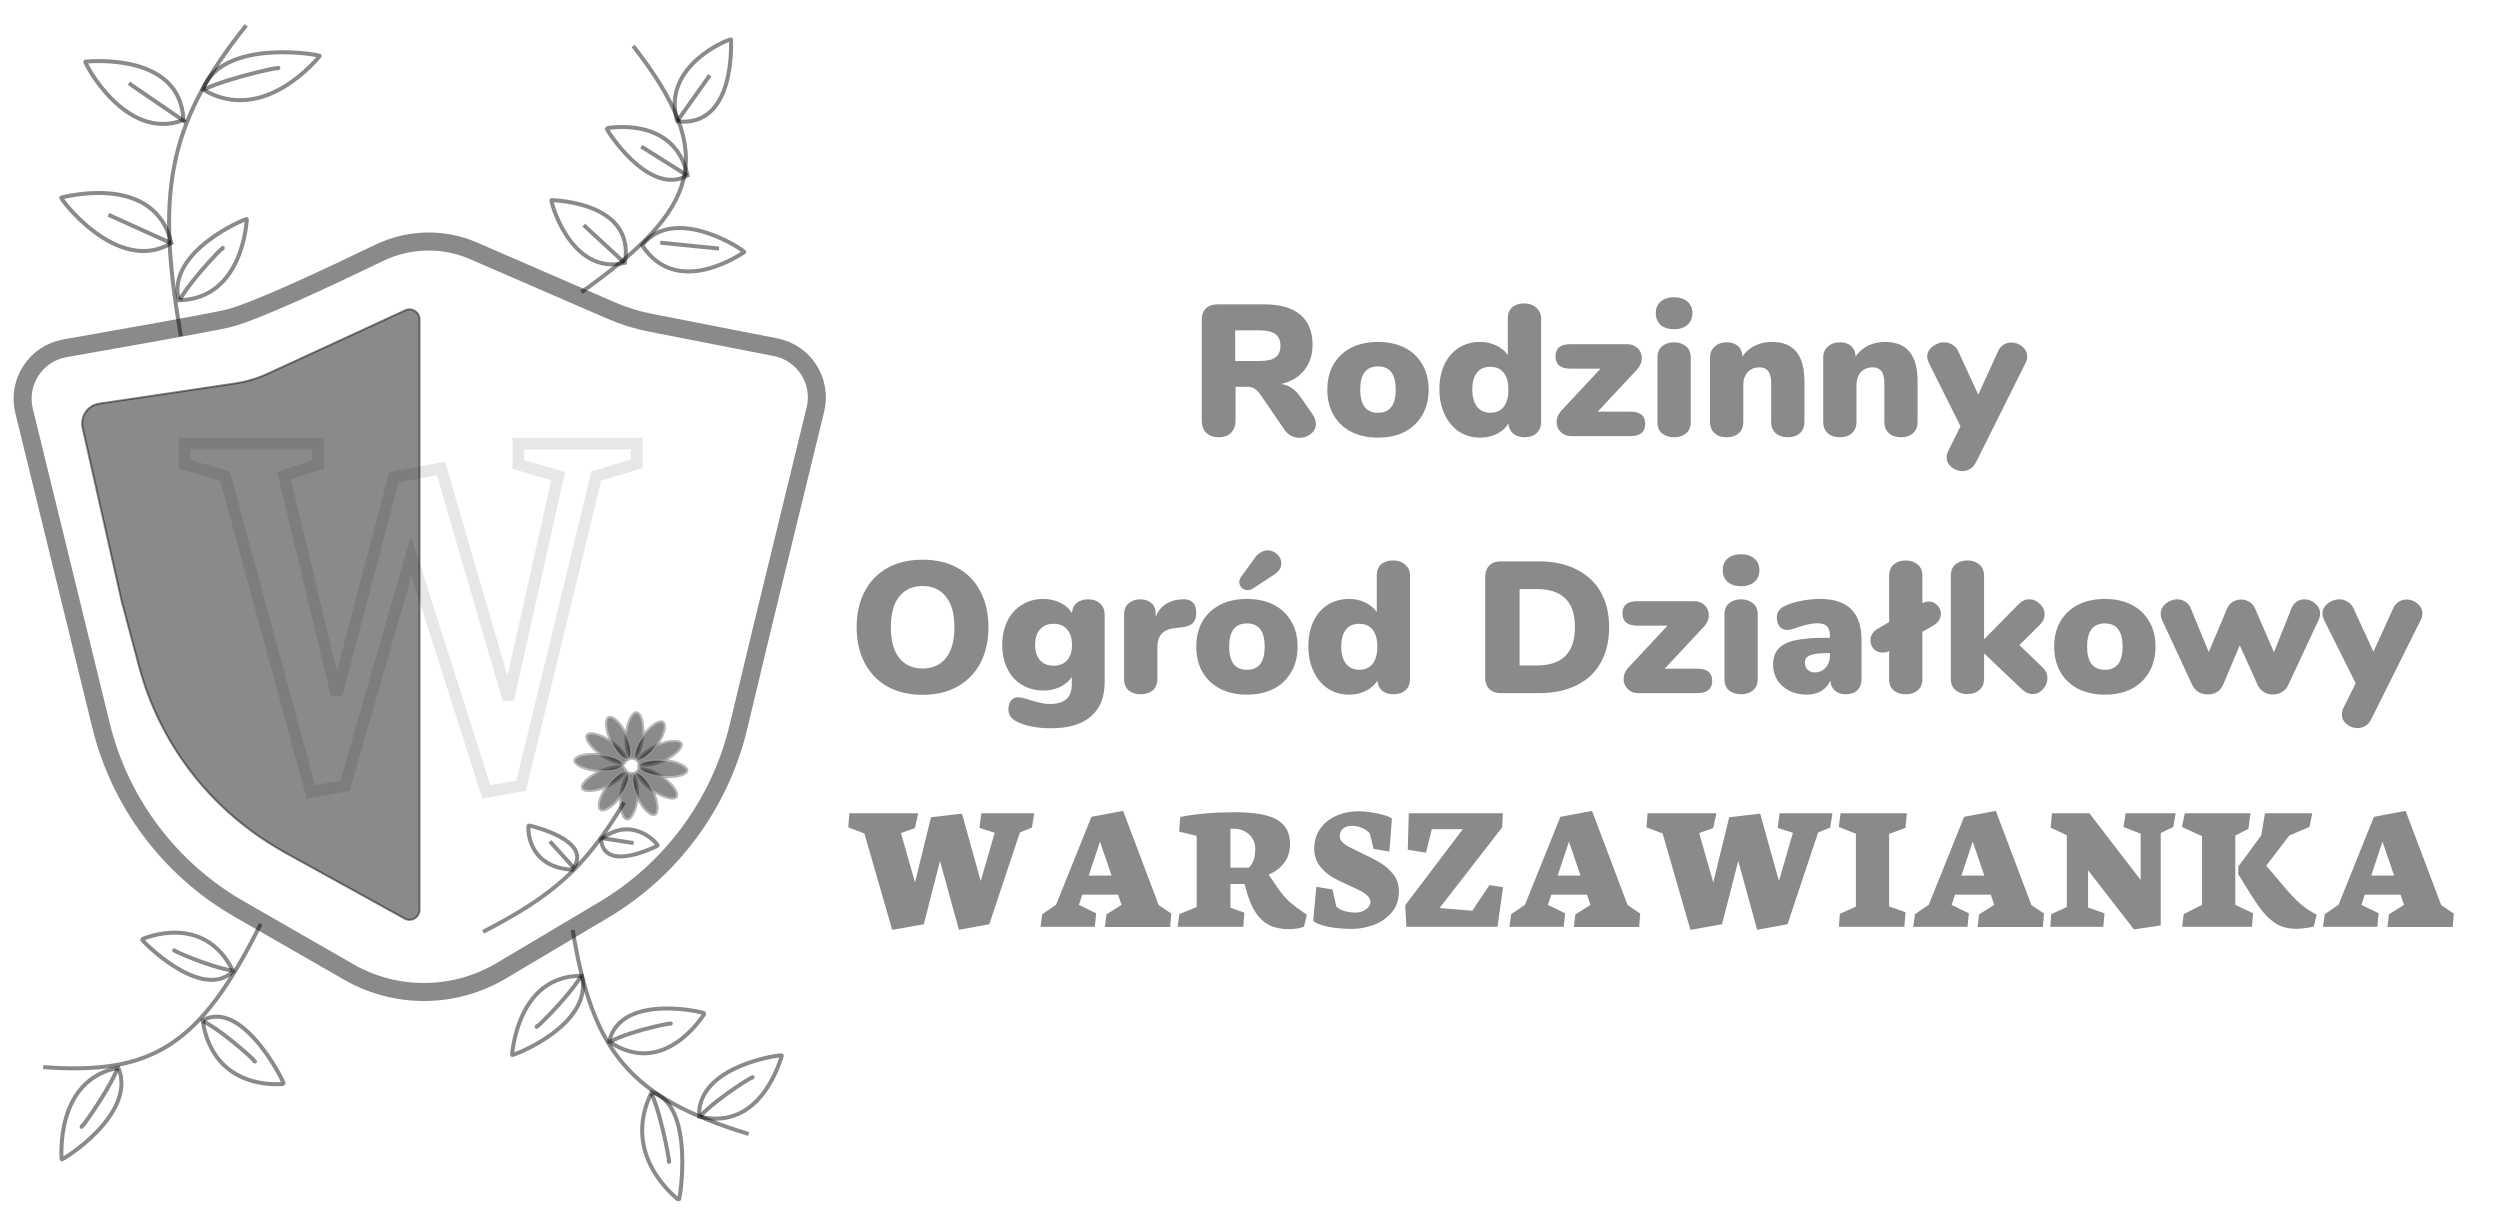 <svg width="321" height="157" viewBox="0 0 321 157" fill="none" xmlns="http://www.w3.org/2000/svg">
<path d="M88.284 22.525C83.304 25.38 77.707 16.453 77.888 16.458C78.07 16.463 86.585 14.79 88.284 22.525Z" stroke="black" stroke-opacity="0.46" stroke-width="0.515"/>
<path d="M82.337 18.816L88.241 22.526" stroke="black" stroke-opacity="0.46" stroke-width="0.515"/>
<path d="M86.972 15.582C84.777 8.38 93.888 4.855 93.864 5.077C93.84 5.298 94.531 16.404 86.972 15.582Z" stroke="black" stroke-opacity="0.46" stroke-width="0.515"/>
<path d="M91.142 9.662L86.976 15.529" stroke="black" stroke-opacity="0.46" stroke-width="0.515"/>
<path d="M80.234 33.745C73.236 35.48 70.612 25.65 70.82 25.692C71.028 25.735 81.608 25.883 80.234 33.745Z" stroke="black" stroke-opacity="0.46" stroke-width="0.515"/>
<path d="M74.951 28.907L80.184 33.737" stroke="black" stroke-opacity="0.46" stroke-width="0.515"/>
<path d="M82.451 31.493C86.686 26.08 95.759 32.28 95.566 32.367C95.372 32.454 86.99 38.462 82.451 31.493Z" stroke="black" stroke-opacity="0.46" stroke-width="0.515"/>
<path d="M92.316 31.923L84.775 31.159" stroke="black" stroke-opacity="0.46" stroke-width="0.515"/>
<path d="M77.172 107.755C81.367 104.504 84.59 108.536 84.45 108.585C84.311 108.635 77.531 112.162 77.172 107.755Z" stroke="black" stroke-opacity="0.46" stroke-width="0.515"/>
<path d="M81.352 108.249L77.251 107.61" stroke="black" stroke-opacity="0.46" stroke-width="0.515"/>
<path d="M73.482 111.667C67.492 111.384 67.745 105.921 67.901 105.977C68.056 106.034 76.453 107.878 73.482 111.667Z" stroke="black" stroke-opacity="0.46" stroke-width="0.515"/>
<path d="M70.609 108.037L73.627 111.38" stroke="black" stroke-opacity="0.46" stroke-width="0.515"/>
<path d="M81.297 5.902C86.86 13.033 88.949 18.282 87.741 23.097C86.547 27.858 82.13 32.196 74.66 37.512" stroke="black" stroke-opacity="0.46" stroke-width="0.515"/>
<path d="M31.615 3.251C26.428 9.714 23.546 15.194 22.361 21.35C21.189 27.435 21.675 34.181 23.23 43.188" stroke="black" stroke-opacity="0.46" stroke-width="0.515"/>
<ellipse rx="1.241" ry="3.123" transform="matrix(-0.996 -0.09 0.089 -0.996 80.777 102.236)" fill="black" fill-opacity="0.46"/>
<path d="M79.669 102.136C79.745 101.289 79.949 100.54 80.214 100.016C80.347 99.753 80.491 99.552 80.637 99.422C80.783 99.293 80.919 99.242 81.043 99.253C81.167 99.264 81.292 99.339 81.413 99.492C81.533 99.646 81.64 99.869 81.724 100.151C81.892 100.715 81.961 101.488 81.885 102.335C81.81 103.182 81.605 103.931 81.34 104.456C81.208 104.719 81.063 104.919 80.917 105.049C80.772 105.179 80.635 105.23 80.511 105.218C80.387 105.207 80.262 105.133 80.142 104.979C80.021 104.826 79.914 104.603 79.83 104.32C79.662 103.756 79.594 102.983 79.669 102.136Z" stroke="#FFFFFE" stroke-opacity="0.39" stroke-width="0.257"/>
<ellipse rx="1.241" ry="3.123" transform="matrix(-0.996 -0.09 0.089 -0.996 81.47 94.458)" fill="black" fill-opacity="0.46"/>
<path d="M80.362 94.359C80.438 93.512 80.642 92.763 80.907 92.238C81.04 91.975 81.185 91.775 81.33 91.645C81.476 91.515 81.613 91.465 81.736 91.476C81.86 91.487 81.986 91.561 82.106 91.715C82.227 91.868 82.333 92.092 82.417 92.374C82.585 92.938 82.654 93.711 82.579 94.558C82.503 95.405 82.298 96.154 82.034 96.679C81.901 96.942 81.756 97.142 81.611 97.272C81.465 97.401 81.328 97.452 81.204 97.441C81.081 97.43 80.955 97.356 80.835 97.202C80.714 97.048 80.608 96.825 80.523 96.543C80.356 95.979 80.287 95.206 80.362 94.359Z" stroke="#FFFFFE" stroke-opacity="0.39" stroke-width="0.257"/>
<ellipse rx="1.224" ry="3.167" transform="matrix(-0.428 -0.904 0.91 -0.413 77.521 99.983)" fill="black" fill-opacity="0.46"/>
<path d="M77.051 98.993C77.837 98.636 78.6 98.438 79.197 98.403C79.496 98.385 79.746 98.409 79.934 98.468C80.122 98.528 80.234 98.619 80.286 98.728C80.338 98.837 80.336 98.979 80.261 99.158C80.186 99.337 80.043 99.539 79.836 99.751C79.423 100.174 78.775 100.617 77.99 100.974C77.205 101.33 76.441 101.528 75.844 101.563C75.545 101.581 75.295 101.558 75.107 101.498C74.919 101.438 74.807 101.348 74.755 101.239C74.704 101.13 74.705 100.987 74.78 100.808C74.855 100.629 74.998 100.427 75.205 100.215C75.618 99.792 76.266 99.349 77.051 98.993Z" stroke="#FFFFFE" stroke-opacity="0.39" stroke-width="0.257"/>
<ellipse rx="1.224" ry="3.167" transform="matrix(-0.428 -0.904 0.91 -0.413 84.727 96.712)" fill="black" fill-opacity="0.46"/>
<path d="M84.258 95.721C85.043 95.365 85.806 95.167 86.403 95.131C86.702 95.114 86.952 95.137 87.14 95.197C87.328 95.256 87.441 95.347 87.492 95.456C87.544 95.565 87.542 95.708 87.467 95.887C87.392 96.066 87.249 96.268 87.042 96.48C86.629 96.903 85.981 97.346 85.196 97.702C84.411 98.059 83.647 98.257 83.05 98.292C82.751 98.31 82.501 98.286 82.313 98.226C82.126 98.167 82.013 98.076 81.962 97.967C81.91 97.858 81.912 97.715 81.986 97.537C82.061 97.358 82.205 97.156 82.411 96.944C82.825 96.52 83.472 96.078 84.258 95.721Z" stroke="#FFFFFE" stroke-opacity="0.39" stroke-width="0.257"/>
<ellipse rx="1.236" ry="3.138" transform="matrix(-0.823 -0.569 0.581 -0.813 78.843 101.537)" fill="black" fill-opacity="0.46"/>
<path d="M77.932 100.907C78.429 100.212 78.988 99.665 79.485 99.342C79.734 99.18 79.962 99.077 80.155 99.037C80.347 98.996 80.491 99.02 80.592 99.09C80.694 99.16 80.765 99.285 80.791 99.477C80.817 99.669 80.796 99.914 80.726 100.2C80.584 100.77 80.25 101.472 79.754 102.167C79.257 102.861 78.698 103.408 78.201 103.732C77.952 103.894 77.724 103.996 77.531 104.037C77.339 104.077 77.195 104.054 77.094 103.984C76.992 103.914 76.921 103.788 76.895 103.596C76.868 103.404 76.889 103.159 76.96 102.873C77.102 102.304 77.436 101.602 77.932 100.907Z" stroke="#FFFFFE" stroke-opacity="0.39" stroke-width="0.257"/>
<ellipse rx="1.236" ry="3.138" transform="matrix(-0.823 -0.569 0.581 -0.813 83.404 95.158)" fill="black" fill-opacity="0.46"/>
<path d="M82.494 94.528C82.99 93.833 83.549 93.287 84.046 92.963C84.296 92.801 84.523 92.699 84.716 92.658C84.908 92.618 85.052 92.641 85.154 92.711C85.255 92.781 85.326 92.907 85.352 93.099C85.379 93.29 85.358 93.536 85.287 93.821C85.146 94.391 84.812 95.093 84.315 95.788C83.818 96.483 83.259 97.029 82.762 97.353C82.513 97.515 82.285 97.618 82.092 97.658C81.9 97.698 81.756 97.675 81.655 97.605C81.553 97.535 81.482 97.409 81.456 97.218C81.43 97.026 81.451 96.78 81.521 96.495C81.663 95.925 81.997 95.223 82.494 94.528Z" stroke="#FFFFFE" stroke-opacity="0.39" stroke-width="0.257"/>
<ellipse rx="1.224" ry="3.167" transform="matrix(-0.581 0.813 -0.823 -0.569 84.38 100.6)" fill="black" fill-opacity="0.46"/>
<path d="M83.743 101.491C83.033 101 82.474 100.449 82.143 99.959C81.977 99.713 81.871 99.489 81.829 99.299C81.787 99.11 81.811 98.969 81.881 98.871C81.951 98.773 82.078 98.704 82.273 98.679C82.468 98.654 82.719 98.675 83.01 98.746C83.591 98.887 84.307 99.218 85.017 99.709C85.727 100.2 86.286 100.752 86.618 101.242C86.784 101.487 86.889 101.712 86.931 101.901C86.973 102.09 86.949 102.231 86.879 102.329C86.809 102.427 86.683 102.497 86.487 102.522C86.292 102.547 86.041 102.525 85.75 102.454C85.169 102.313 84.453 101.982 83.743 101.491Z" stroke="#FFFFFE" stroke-opacity="0.39" stroke-width="0.257"/>
<ellipse rx="1.224" ry="3.167" transform="matrix(-0.581 0.813 -0.823 -0.569 77.867 96.095)" fill="black" fill-opacity="0.46"/>
<path d="M77.23 96.986C76.521 96.495 75.962 95.943 75.63 95.453C75.464 95.208 75.359 94.983 75.317 94.794C75.275 94.604 75.298 94.464 75.368 94.366C75.438 94.268 75.565 94.198 75.76 94.173C75.956 94.148 76.206 94.17 76.497 94.24C77.078 94.382 77.795 94.713 78.504 95.204C79.214 95.695 79.773 96.246 80.105 96.736C80.271 96.982 80.376 97.206 80.418 97.396C80.46 97.585 80.437 97.726 80.367 97.824C80.296 97.922 80.17 97.991 79.974 98.016C79.779 98.041 79.529 98.02 79.238 97.949C78.656 97.808 77.94 97.477 77.23 96.986Z" stroke="#FFFFFE" stroke-opacity="0.39" stroke-width="0.257"/>
<ellipse rx="1.236" ry="3.138" transform="matrix(-0.91 0.413 -0.428 -0.904 82.803 101.893)" fill="black" fill-opacity="0.46"/>
<path d="M81.796 102.351C81.43 101.578 81.225 100.828 81.187 100.242C81.168 99.948 81.191 99.703 81.251 99.519C81.31 99.335 81.403 99.224 81.514 99.173C81.626 99.122 81.772 99.125 81.955 99.199C82.137 99.273 82.343 99.415 82.559 99.619C82.992 100.026 83.445 100.663 83.811 101.436C84.177 102.208 84.381 102.959 84.42 103.545C84.439 103.838 84.416 104.084 84.356 104.268C84.296 104.452 84.204 104.563 84.092 104.613C83.98 104.664 83.834 104.662 83.652 104.587C83.47 104.513 83.263 104.372 83.047 104.168C82.615 103.761 82.162 103.123 81.796 102.351Z" stroke="#FFFFFE" stroke-opacity="0.39" stroke-width="0.257"/>
<ellipse rx="1.236" ry="3.138" transform="matrix(-0.91 0.413 -0.428 -0.904 79.444 94.802)" fill="black" fill-opacity="0.46"/>
<path d="M78.436 95.259C78.07 94.487 77.866 93.736 77.827 93.15C77.808 92.857 77.831 92.611 77.891 92.427C77.951 92.243 78.043 92.132 78.155 92.082C78.267 92.031 78.413 92.033 78.595 92.108C78.778 92.182 78.984 92.323 79.2 92.527C79.632 92.934 80.085 93.572 80.451 94.344C80.817 95.117 81.022 95.867 81.06 96.453C81.079 96.747 81.056 96.992 80.997 97.176C80.937 97.36 80.845 97.471 80.733 97.522C80.621 97.573 80.475 97.57 80.293 97.496C80.11 97.422 79.904 97.28 79.688 97.076C79.255 96.669 78.802 96.032 78.436 95.259Z" stroke="#FFFFFE" stroke-opacity="0.39" stroke-width="0.257"/>
<ellipse rx="1.219" ry="3.291" transform="matrix(-0.089 0.996 -0.996 -0.09 85.101 98.664)" fill="black" fill-opacity="0.46"/>
<path d="M85.004 99.75C84.111 99.669 83.319 99.463 82.762 99.198C82.483 99.065 82.27 98.921 82.132 98.776C81.993 98.631 81.941 98.498 81.951 98.381C81.962 98.264 82.037 98.142 82.199 98.024C82.36 97.906 82.596 97.802 82.894 97.722C83.488 97.56 84.304 97.498 85.198 97.579C86.092 97.659 86.884 97.866 87.441 98.131C87.719 98.263 87.933 98.407 88.071 98.552C88.21 98.697 88.262 98.83 88.251 98.948C88.241 99.065 88.166 99.186 88.004 99.304C87.842 99.422 87.607 99.526 87.309 99.607C86.714 99.768 85.899 99.83 85.004 99.75Z" stroke="#FFFFFE" stroke-opacity="0.39" stroke-width="0.257"/>
<ellipse rx="1.219" ry="3.291" transform="matrix(-0.089 0.996 -0.996 -0.09 76.906 97.927)" fill="black" fill-opacity="0.46"/>
<path d="M76.809 99.013C75.915 98.933 75.123 98.726 74.567 98.461C74.288 98.328 74.074 98.184 73.936 98.039C73.798 97.894 73.745 97.761 73.756 97.644C73.766 97.527 73.841 97.405 74.003 97.287C74.165 97.17 74.4 97.066 74.698 96.985C75.293 96.824 76.109 96.761 77.003 96.842C77.897 96.922 78.689 97.129 79.245 97.394C79.524 97.527 79.737 97.671 79.875 97.816C80.014 97.961 80.066 98.094 80.056 98.211C80.045 98.328 79.97 98.45 79.808 98.568C79.647 98.685 79.411 98.789 79.114 98.87C78.519 99.031 77.703 99.094 76.809 99.013Z" stroke="#FFFFFE" stroke-opacity="0.39" stroke-width="0.257"/>
<path d="M97.811 80.83L97.812 80.825L104.698 52.575C105.584 48.939 103.255 45.299 99.582 44.581L83.501 41.435C81.781 41.099 80.102 40.578 78.494 39.88L60.77 32.195C56.894 30.514 52.472 30.636 48.656 32.481C45.357 34.075 41.279 36.009 37.632 37.629C34.037 39.227 30.723 40.585 29.03 40.949C26.011 41.599 15.746 43.421 8.345 44.718C4.598 45.375 2.187 49.062 3.091 52.756L12.971 93.141C15.406 103.092 21.811 111.611 30.694 116.713L44.76 124.792C50.843 128.286 58.338 128.229 64.368 124.644L77.532 116.817C86.222 111.65 92.454 103.188 94.809 93.356L97.811 80.83Z" stroke="black" stroke-opacity="0.46" stroke-width="2.316"/>
<g style="mix-blend-mode:darken">
<g style="mix-blend-mode:overlay">
<path d="M12.742 51.824L30.172 49.234C31.621 49.019 33.032 48.598 34.363 47.985L52.044 39.841C52.896 39.448 53.869 40.071 53.869 41.01V116.821C53.869 117.8 52.818 118.421 51.961 117.948L36.537 109.441L35.422 108.778C26.763 103.628 20.461 95.298 17.86 85.565L15.631 77.224L10.609 54.935C10.28 53.475 11.261 52.044 12.742 51.824Z" fill="black" fill-opacity="0.46"/>
<path d="M12.742 51.824L30.172 49.234C31.621 49.019 33.032 48.598 34.363 47.985L52.044 39.841C52.896 39.448 53.869 40.071 53.869 41.01V116.821C53.869 117.8 52.818 118.421 51.961 117.948L36.537 109.441L35.422 108.778C26.763 103.628 20.461 95.298 17.86 85.565L15.631 77.224L10.609 54.935C10.28 53.475 11.261 52.044 12.742 51.824Z" stroke="black" stroke-opacity="0.46" stroke-width="0.257"/>
</g>
</g>
<g filter="url(#filter0_d)">
<path d="M66.552 55.936V55.186H65.802V55.936H66.552ZM81.744 55.936H82.494V55.186H81.744V55.936ZM81.744 58.528L81.963 59.245L82.494 59.083V58.528H81.744ZM76.56 60.112L76.341 59.395L75.932 59.52L75.831 59.935L76.56 60.112ZM66.912 99.856L67.043 100.594L67.525 100.509L67.641 100.033L66.912 99.856ZM62.448 100.648L61.733 100.875L61.932 101.501L62.579 101.386L62.448 100.648ZM52.8 70.336L53.514 70.109L52.764 67.75L52.079 70.129L52.8 70.336ZM44.304 99.856L44.437 100.594L44.896 100.511L45.025 100.063L44.304 99.856ZM39.912 100.648L39.188 100.845L39.368 101.508L40.045 101.386L39.912 100.648ZM28.896 60.112L29.62 59.915L29.509 59.51L29.106 59.392L28.896 60.112ZM23.712 58.6H22.962V59.163L23.502 59.32L23.712 58.6ZM23.712 55.936V55.186H22.962V55.936H23.712ZM40.848 55.936H41.598V55.186H40.848V55.936ZM40.848 58.6L41.081 59.313L41.598 59.143V58.6H40.848ZM36.456 60.04L36.222 59.327L35.565 59.543L35.727 60.215L36.456 60.04ZM43.224 88.192L42.495 88.367L43.949 88.383L43.224 88.192ZM50.568 60.256L50.428 59.519L49.963 59.608L49.843 60.065L50.568 60.256ZM56.616 59.104L57.336 58.894L57.145 58.24L56.475 58.367L56.616 59.104ZM65.256 88.768L64.536 88.978L65.988 88.932L65.256 88.768ZM71.664 60.112L72.396 60.276L72.549 59.592L71.876 59.393L71.664 60.112ZM66.552 58.6H65.802V59.16L66.339 59.319L66.552 58.6ZM66.552 56.686H81.744V55.186H66.552V56.686ZM80.994 55.936V58.528H82.494V55.936H80.994ZM81.525 57.811L76.341 59.395L76.779 60.829L81.963 59.245L81.525 57.811ZM75.831 59.935L66.183 99.679L67.641 100.033L77.289 60.289L75.831 59.935ZM66.781 99.118L62.317 99.909L62.579 101.386L67.043 100.594L66.781 99.118ZM63.163 100.421L53.514 70.109L52.085 70.564L61.733 100.875L63.163 100.421ZM52.079 70.129L43.583 99.649L45.025 100.063L53.521 70.543L52.079 70.129ZM44.171 99.118L39.779 99.91L40.045 101.386L44.437 100.594L44.171 99.118ZM40.636 100.451L29.62 59.915L28.172 60.309L39.188 100.845L40.636 100.451ZM29.106 59.392L23.922 57.88L23.502 59.32L28.686 60.832L29.106 59.392ZM24.462 58.6V55.936H22.962V58.6H24.462ZM23.712 56.686H40.848V55.186H23.712V56.686ZM40.098 55.936V58.6H41.598V55.936H40.098ZM40.614 57.887L36.222 59.327L36.69 60.753L41.081 59.313L40.614 57.887ZM35.727 60.215L42.495 88.367L43.953 88.017L37.185 59.865L35.727 60.215ZM43.949 88.383L51.293 60.447L49.843 60.065L42.498 88.001L43.949 88.383ZM50.708 60.993L56.756 59.841L56.475 58.367L50.428 59.519L50.708 60.993ZM55.896 59.314L64.536 88.978L65.976 88.558L57.336 58.894L55.896 59.314ZM65.988 88.932L72.396 60.276L70.932 59.948L64.524 88.604L65.988 88.932ZM71.876 59.393L66.764 57.881L66.339 59.319L71.451 60.831L71.876 59.393ZM67.302 58.6V55.936H65.802V58.6H67.302Z" fill="#0B1002" fill-opacity="0.1"/>
</g>
<path d="M22.007 31.209C15.112 35.4 7.612 25.385 7.861 25.365C8.11 25.344 19.834 22.072 22.007 31.209Z" stroke="black" stroke-opacity="0.46" stroke-width="0.515"/>
<path d="M13.919 27.576L21.949 31.216" stroke="black" stroke-opacity="0.46" stroke-width="0.515"/>
<path d="M23.556 15.409C16.108 18.305 10.723 7.89 10.968 7.907C11.213 7.925 23.158 6.586 23.556 15.409Z" stroke="black" stroke-opacity="0.46" stroke-width="0.515"/>
<path d="M16.545 10.691L23.824 15.678" stroke="black" stroke-opacity="0.46" stroke-width="0.515"/>
<path d="M22.968 38.553C21.29 32.256 31.752 27.933 31.703 28.137C31.653 28.342 31.257 38.381 22.968 38.553Z" stroke="black" stroke-opacity="0.46" stroke-width="0.515"/>
<path d="M23.078 38.499C24.761 35.526 29.506 30.795 28.478 32.028" stroke="black" stroke-opacity="0.46" stroke-width="0.515"/>
<path d="M74.705 125.296C76.24 131.64 65.683 135.656 65.737 135.453C65.792 135.249 66.415 125.225 74.705 125.296Z" stroke="black" stroke-opacity="0.46" stroke-width="0.515"/>
<path d="M74.594 125.346C72.844 128.269 67.993 132.86 69.049 131.657" stroke="black" stroke-opacity="0.46" stroke-width="0.515"/>
<path d="M83.672 140.256C89.302 141.803 87.283 154.239 87.153 154.086C87.023 153.934 79.602 148.46 83.672 140.256Z" stroke="black" stroke-opacity="0.46" stroke-width="0.515"/>
<path d="M83.656 140.391C85.061 143.546 86.248 150.589 85.833 148.957" stroke="black" stroke-opacity="0.46" stroke-width="0.515"/>
<path d="M78.212 133.734C79.719 127.382 90.612 129.995 90.475 130.139C90.337 130.283 85.327 138.566 78.212 133.734Z" stroke="black" stroke-opacity="0.46" stroke-width="0.515"/>
<path d="M78.33 133.755C81.143 132.242 87.373 131.076 85.926 131.504" stroke="black" stroke-opacity="0.46" stroke-width="0.515"/>
<path d="M89.773 143.359C89.426 136.792 100.485 135.339 100.395 135.525C100.305 135.711 97.872 145.373 89.773 143.359Z" stroke="black" stroke-opacity="0.46" stroke-width="0.515"/>
<path d="M89.891 143.336C92.135 140.886 97.716 137.533 96.464 138.461" stroke="black" stroke-opacity="0.46" stroke-width="0.515"/>
<path d="M26.013 131.012C31.228 128.146 36.621 139.208 36.435 139.184C36.249 139.161 27.457 140.284 26.013 131.012Z" stroke="black" stroke-opacity="0.46" stroke-width="0.515"/>
<path d="M26.077 131.127C28.926 132.551 33.781 137.135 32.548 136.174" stroke="black" stroke-opacity="0.46" stroke-width="0.515"/>
<path d="M15.195 137.097C17.671 143.046 7.883 149.071 7.905 148.86C7.928 148.649 7.019 138.653 15.195 137.097Z" stroke="black" stroke-opacity="0.46" stroke-width="0.515"/>
<path d="M15.093 137.169C13.814 140.391 9.733 145.864 10.591 144.473" stroke="black" stroke-opacity="0.46" stroke-width="0.515"/>
<path d="M29.94 124.698C25.911 128.715 18.034 120.627 18.211 120.594C18.387 120.561 26.162 117.024 29.94 124.698Z" stroke="black" stroke-opacity="0.46" stroke-width="0.515"/>
<path d="M29.85 124.615C26.859 124.2 21.189 121.61 22.575 122.091" stroke="black" stroke-opacity="0.46" stroke-width="0.515"/>
<path d="M26.036 11.478C28.601 4.789 41.245 7.042 41.064 7.198C40.883 7.354 33.916 16.208 26.036 11.478Z" stroke="black" stroke-opacity="0.46" stroke-width="0.515"/>
<path d="M26.177 11.495C29.707 9.796 37.26 8.312 35.487 8.821" stroke="black" stroke-opacity="0.46" stroke-width="0.515"/>
<path d="M80.132 103.039C75.111 111.432 71.053 114.98 62.033 119.648" stroke="black" stroke-opacity="0.46" stroke-width="0.515"/>
<path d="M33.476 118.631C25.747 134.206 19.635 138.07 5.545 137.016" stroke="black" stroke-opacity="0.46" stroke-width="0.515"/>
<path d="M96.124 145.608C80.926 140.954 76.118 135.184 73.532 119.417" stroke="black" stroke-opacity="0.46" stroke-width="0.515"/>
<path d="M110.984 107.012L114.559 119.398L118.613 118.672L120.699 110.551L123.125 119.387L127.027 118.672L130.953 106.895L132.5 106.262L132.793 104.422H126.008L125.762 106.297L127.719 106.93L125.926 113.117L123.512 104.469L119.539 104.938L117.488 113.305L115.684 106.965L117.477 106.332L117.898 104.422H109.051L108.922 106.238L110.984 107.012ZM140.574 119L140.75 117.266L138.535 116.188L138.969 114.875H143.562L144.008 116.188L142.062 117.406L141.875 119.023H150.254L150.395 117.301L148.777 116.211L144.207 104.117L140.141 104.879L135.594 116.176L133.824 117.383L133.602 119H140.574ZM141.242 108.066L142.73 112.426H139.789L141.242 108.066ZM159.781 117.184L157.988 116.551V113.504H159.793L160.062 114.453C160.383 115.578 160.777 116.496 161.246 117.207C161.715 117.91 162.293 118.438 162.98 118.789C163.676 119.133 164.516 119.305 165.5 119.305C165.883 119.305 166.25 119.273 166.602 119.211C166.953 119.156 167.23 119.078 167.434 118.977L167.797 117.441L167.34 117.137C166.715 116.723 166.137 116.281 165.605 115.812C165.082 115.336 164.582 114.758 164.105 114.078L162.898 112.309V112.297C163.703 111.969 164.359 111.477 164.867 110.82C165.383 110.156 165.641 109.336 165.641 108.359C165.641 107.367 165.379 106.574 164.855 105.98C164.332 105.379 163.559 104.949 162.535 104.691C161.52 104.426 160.227 104.293 158.656 104.293C155.906 104.293 153.535 104.496 151.543 104.902L151.402 106.777L153.652 107.328V116.457L151.426 117.383L151.203 119H159.641L159.781 117.184ZM157.988 106.414C158.074 106.406 158.203 106.402 158.375 106.402C158.93 106.402 159.418 106.52 159.84 106.754C160.27 106.98 160.598 107.289 160.824 107.68C161.059 108.062 161.176 108.477 161.176 108.922C161.176 109.516 161.109 110.008 160.977 110.398C160.844 110.789 160.641 111.125 160.367 111.406H157.988V106.414ZM173.68 119.27C174.484 119.27 175.344 119.113 176.258 118.801C177.18 118.488 177.969 117.969 178.625 117.242C179.289 116.516 179.621 115.574 179.621 114.418C179.621 113.59 179.383 112.875 178.906 112.273C178.438 111.664 177.879 111.168 177.23 110.785C176.582 110.395 175.754 109.965 174.746 109.496C174.098 109.191 173.598 108.945 173.246 108.758C172.895 108.57 172.602 108.363 172.367 108.137C172.141 107.902 172.027 107.656 172.027 107.398C172.027 106.977 172.164 106.645 172.438 106.402C172.711 106.16 173.102 106.039 173.609 106.039C174.047 106.039 174.488 106.137 174.934 106.332C175.379 106.52 175.703 106.77 175.906 107.082L176.363 108.992L178.391 109.344C178.422 108.93 178.484 108.148 178.578 107C178.672 105.852 178.719 105.219 178.719 105.102C178.523 104.938 178.172 104.785 177.664 104.645C177.156 104.496 176.602 104.379 176 104.293C175.406 104.207 174.891 104.164 174.453 104.164C173.383 104.164 172.414 104.363 171.547 104.762C170.68 105.152 169.996 105.711 169.496 106.438C168.996 107.164 168.746 108.004 168.746 108.957C168.746 109.809 168.969 110.535 169.414 111.137C169.859 111.73 170.387 112.211 170.996 112.578C171.605 112.938 172.387 113.328 173.34 113.75C173.957 114.023 174.434 114.254 174.77 114.441C175.113 114.621 175.398 114.828 175.625 115.062C175.852 115.289 175.965 115.543 175.965 115.824C175.965 116.051 175.875 116.27 175.695 116.48C175.523 116.684 175.289 116.852 174.992 116.984C174.703 117.109 174.391 117.172 174.055 117.172C173.555 117.172 173.07 117.105 172.602 116.973C172.141 116.832 171.801 116.641 171.582 116.398L171.09 114.207L169.016 113.867L168.617 118.227C168.93 118.531 169.539 118.781 170.445 118.977C171.352 119.172 172.43 119.27 173.68 119.27ZM180.582 119H192.277L192.992 113.914L191.234 113.645L189.043 116.938L184.848 116.586L192.875 106.238L192.969 104.422H180.887L180.758 109.109L183.102 109.484L183.84 106.473H187.824L180.43 116.234L180.582 119ZM200.785 119L200.961 117.266L198.746 116.188L199.18 114.875H203.773L204.219 116.188L202.273 117.406L202.086 119.023H210.465L210.605 117.301L208.988 116.211L204.418 104.117L200.352 104.879L195.805 116.176L194.035 117.383L193.812 119H200.785ZM201.453 108.066L202.941 112.426H200L201.453 108.066ZM213.477 107.012L217.051 119.398L221.105 118.672L223.191 110.551L225.617 119.387L229.52 118.672L233.445 106.895L234.992 106.262L235.285 104.422H228.5L228.254 106.297L230.211 106.93L228.418 113.117L226.004 104.469L222.031 104.938L219.98 113.305L218.176 106.965L219.969 106.332L220.391 104.422H211.543L211.414 106.238L213.477 107.012ZM238.297 107.047V116.41L236.234 117.336L236.117 119H244.52L244.672 117.125L242.562 116.387V107.082L244.66 106.297L244.848 104.422H236.328L236.094 106.18L238.297 107.047ZM252.629 119L252.805 117.266L250.59 116.188L251.023 114.875H255.617L256.062 116.188L254.117 117.406L253.93 119.023H262.309L262.449 117.301L260.832 116.211L256.262 104.117L252.195 104.879L247.648 116.176L245.879 117.383L245.656 119H252.629ZM253.297 108.066L254.785 112.426H251.844L253.297 108.066ZM265.379 107.246V116.457L263.375 117.383L263.258 119H270.066L270.219 117.266L268.109 116.527V111.746L274.004 119.34L277.438 118.824V106.965L279.055 106.18L279.348 104.422H272.938L272.656 106.18L274.859 107.047V112.988L268.273 104.422H263.469L263.305 106.262L265.379 107.246ZM282.746 107.363V116.176L280.379 117.383L280.191 119H289.156L289.297 117.266L287.012 116.188V107.281L288.699 106.414L288.969 104.422H280.531L280.156 106.18L282.746 107.363ZM289.062 114.945C289.758 116.07 290.402 116.945 290.996 117.57C291.598 118.188 292.195 118.625 292.789 118.883C293.391 119.133 294.066 119.258 294.816 119.258C295.457 119.258 296.215 119.164 297.09 118.977L297.465 117.441L297.172 117.289C296.516 116.945 295.875 116.496 295.25 115.941C294.625 115.379 293.898 114.602 293.07 113.609L290.984 111.148L293.949 107.281L296.539 106.18L296.891 104.422H290.82L290.504 106.32L290.352 107.246L288.184 110.211C287.879 110.617 287.625 110.949 287.422 111.207L287.375 112.227L289.062 114.945ZM305.246 119L305.422 117.266L303.207 116.188L303.641 114.875H308.234L308.68 116.188L306.734 117.406L306.547 119.023H314.926L315.066 117.301L313.449 116.211L308.879 104.117L304.812 104.879L300.266 116.176L298.496 117.383L298.273 119H305.246ZM305.914 108.066L307.402 112.426H304.461L305.914 108.066Z" fill="black" fill-opacity="0.46"/>
<path d="M168.534 53.192C168.822 53.624 168.966 54.032 168.966 54.416C168.966 54.928 168.75 55.36 168.318 55.712C167.902 56.048 167.414 56.216 166.854 56.216C166.47 56.216 166.11 56.128 165.774 55.952C165.438 55.776 165.15 55.512 164.91 55.16L161.79 50.6C161.566 50.28 161.326 50.048 161.07 49.904C160.83 49.744 160.542 49.664 160.206 49.664H158.646V53.96C158.646 54.632 158.454 55.168 158.07 55.568C157.686 55.952 157.158 56.144 156.486 56.144C155.814 56.144 155.278 55.952 154.878 55.568C154.494 55.168 154.302 54.632 154.302 53.96V41.12C154.302 40.464 154.478 39.96 154.83 39.608C155.182 39.256 155.686 39.08 156.342 39.08H162.366C164.414 39.08 165.95 39.528 166.974 40.424C168.014 41.304 168.534 42.584 168.534 44.264C168.534 45.544 168.182 46.632 167.478 47.528C166.774 48.408 165.782 49 164.502 49.304C165.03 49.384 165.486 49.56 165.87 49.832C166.27 50.104 166.662 50.512 167.046 51.056L168.534 53.192ZM161.67 46.352C162.646 46.352 163.342 46.2 163.758 45.896C164.19 45.592 164.406 45.096 164.406 44.408C164.406 43.704 164.19 43.2 163.758 42.896C163.342 42.576 162.646 42.416 161.67 42.416H158.598V46.352H161.67ZM176.934 56.192C175.638 56.192 174.494 55.944 173.502 55.448C172.526 54.936 171.766 54.216 171.222 53.288C170.694 52.36 170.43 51.272 170.43 50.024C170.43 48.776 170.694 47.696 171.222 46.784C171.766 45.856 172.526 45.144 173.502 44.648C174.478 44.152 175.622 43.904 176.934 43.904C178.246 43.904 179.39 44.152 180.366 44.648C181.342 45.144 182.094 45.856 182.622 46.784C183.166 47.696 183.438 48.776 183.438 50.024C183.438 51.272 183.166 52.36 182.622 53.288C182.094 54.216 181.342 54.936 180.366 55.448C179.39 55.944 178.246 56.192 176.934 56.192ZM176.934 53C178.454 53 179.214 52.008 179.214 50.024C179.214 48.04 178.454 47.048 176.934 47.048C175.414 47.048 174.654 48.04 174.654 50.024C174.654 52.008 175.414 53 176.934 53ZM195.693 38.96C196.333 38.96 196.853 39.144 197.253 39.512C197.669 39.864 197.877 40.32 197.877 40.88V54.176C197.877 54.784 197.685 55.264 197.301 55.616C196.917 55.968 196.405 56.144 195.765 56.144C195.173 56.144 194.685 55.992 194.301 55.688C193.933 55.368 193.725 54.936 193.677 54.392C193.341 54.952 192.845 55.392 192.189 55.712C191.549 56.032 190.837 56.192 190.053 56.192C189.045 56.192 188.141 55.936 187.341 55.424C186.557 54.896 185.941 54.16 185.493 53.216C185.045 52.272 184.821 51.192 184.821 49.976C184.821 48.76 185.037 47.696 185.469 46.784C185.917 45.856 186.533 45.144 187.317 44.648C188.117 44.152 189.029 43.904 190.053 43.904C190.805 43.904 191.493 44.056 192.117 44.36C192.757 44.664 193.253 45.072 193.605 45.584V40.808C193.605 40.248 193.789 39.8 194.157 39.464C194.541 39.128 195.053 38.96 195.693 38.96ZM191.349 53C192.101 53 192.677 52.744 193.077 52.232C193.477 51.72 193.677 50.984 193.677 50.024C193.677 49.08 193.477 48.36 193.077 47.864C192.677 47.352 192.101 47.096 191.349 47.096C190.613 47.096 190.045 47.344 189.645 47.84C189.245 48.336 189.045 49.048 189.045 49.976C189.045 50.936 189.245 51.68 189.645 52.208C190.061 52.736 190.629 53 191.349 53ZM209.325 52.856C210.605 52.856 211.245 53.376 211.245 54.416C211.245 55.472 210.605 56 209.325 56H201.765C201.205 56 200.749 55.824 200.397 55.472C200.045 55.12 199.869 54.696 199.869 54.2C199.869 53.672 200.069 53.184 200.469 52.736L205.509 47.336H201.645C200.365 47.336 199.725 46.808 199.725 45.752C199.725 44.712 200.365 44.192 201.645 44.192H208.917C209.477 44.192 209.933 44.368 210.285 44.72C210.637 45.072 210.813 45.496 210.813 45.992C210.813 46.504 210.613 46.984 210.213 47.432L205.149 52.856H209.325ZM214.954 56.144C214.346 56.144 213.834 55.984 213.418 55.664C213.018 55.328 212.818 54.832 212.818 54.176V45.92C212.818 45.264 213.018 44.776 213.418 44.456C213.834 44.12 214.346 43.952 214.954 43.952C215.562 43.952 216.066 44.12 216.466 44.456C216.882 44.776 217.09 45.264 217.09 45.92V54.176C217.09 54.832 216.882 55.328 216.466 55.664C216.066 55.984 215.562 56.144 214.954 56.144ZM214.954 42.272C214.234 42.272 213.658 42.088 213.226 41.72C212.81 41.336 212.602 40.832 212.602 40.208C212.602 39.584 212.81 39.088 213.226 38.72C213.658 38.352 214.234 38.168 214.954 38.168C215.658 38.168 216.226 38.352 216.658 38.72C217.09 39.088 217.306 39.584 217.306 40.208C217.306 40.832 217.09 41.336 216.658 41.72C216.242 42.088 215.674 42.272 214.954 42.272ZM227.512 43.904C228.92 43.904 229.968 44.328 230.656 45.176C231.344 46.008 231.688 47.28 231.688 48.992V54.176C231.688 54.784 231.496 55.264 231.112 55.616C230.728 55.968 230.208 56.144 229.552 56.144C228.896 56.144 228.376 55.968 227.992 55.616C227.608 55.264 227.416 54.784 227.416 54.176V49.184C227.416 48.48 227.288 47.968 227.032 47.648C226.792 47.328 226.424 47.168 225.928 47.168C225.288 47.168 224.776 47.376 224.392 47.792C224.024 48.192 223.84 48.736 223.84 49.424V54.176C223.84 54.784 223.648 55.264 223.264 55.616C222.88 55.968 222.36 56.144 221.704 56.144C221.048 56.144 220.528 55.968 220.144 55.616C219.76 55.264 219.568 54.784 219.568 54.176V45.872C219.568 45.312 219.768 44.856 220.168 44.504C220.568 44.136 221.088 43.952 221.728 43.952C222.336 43.952 222.816 44.12 223.168 44.456C223.536 44.792 223.72 45.232 223.72 45.776C224.136 45.168 224.672 44.704 225.328 44.384C225.984 44.064 226.712 43.904 227.512 43.904ZM242.044 43.904C243.452 43.904 244.5 44.328 245.188 45.176C245.876 46.008 246.22 47.28 246.22 48.992V54.176C246.22 54.784 246.028 55.264 245.644 55.616C245.26 55.968 244.74 56.144 244.084 56.144C243.428 56.144 242.908 55.968 242.524 55.616C242.14 55.264 241.948 54.784 241.948 54.176V49.184C241.948 48.48 241.82 47.968 241.564 47.648C241.324 47.328 240.956 47.168 240.46 47.168C239.82 47.168 239.308 47.376 238.924 47.792C238.556 48.192 238.372 48.736 238.372 49.424V54.176C238.372 54.784 238.18 55.264 237.796 55.616C237.412 55.968 236.892 56.144 236.236 56.144C235.58 56.144 235.06 55.968 234.676 55.616C234.292 55.264 234.1 54.784 234.1 54.176V45.872C234.1 45.312 234.3 44.856 234.7 44.504C235.1 44.136 235.62 43.952 236.26 43.952C236.868 43.952 237.348 44.12 237.7 44.456C238.068 44.792 238.252 45.232 238.252 45.776C238.668 45.168 239.204 44.704 239.86 44.384C240.516 44.064 241.244 43.904 242.044 43.904ZM256.527 45.152C256.703 44.752 256.943 44.456 257.247 44.264C257.551 44.072 257.887 43.976 258.255 43.976C258.783 43.976 259.255 44.152 259.671 44.504C260.087 44.856 260.295 45.28 260.295 45.776C260.295 46.048 260.231 46.312 260.103 46.568L253.743 59.312C253.551 59.712 253.295 60.008 252.975 60.2C252.671 60.392 252.335 60.488 251.967 60.488C251.439 60.488 250.967 60.312 250.551 59.96C250.151 59.624 249.951 59.208 249.951 58.712C249.951 58.44 250.023 58.16 250.167 57.872L251.727 54.728L247.647 46.568C247.519 46.28 247.455 46.024 247.455 45.8C247.455 45.288 247.679 44.856 248.127 44.504C248.575 44.136 249.079 43.952 249.639 43.952C250.023 43.952 250.375 44.056 250.695 44.264C251.031 44.456 251.287 44.752 251.463 45.152L254.007 50.672L256.527 45.152ZM118.467 89.216C116.739 89.216 115.235 88.864 113.955 88.16C112.691 87.44 111.715 86.432 111.027 85.136C110.339 83.824 109.995 82.288 109.995 80.528C109.995 78.768 110.339 77.24 111.027 75.944C111.715 74.632 112.691 73.624 113.955 72.92C115.235 72.216 116.739 71.864 118.467 71.864C120.195 71.864 121.691 72.216 122.955 72.92C124.235 73.624 125.211 74.632 125.883 75.944C126.571 77.24 126.915 78.768 126.915 80.528C126.915 82.288 126.571 83.824 125.883 85.136C125.195 86.432 124.211 87.44 122.931 88.16C121.667 88.864 120.179 89.216 118.467 89.216ZM118.467 85.832C119.747 85.832 120.747 85.384 121.467 84.488C122.187 83.576 122.547 82.256 122.547 80.528C122.547 78.8 122.179 77.488 121.443 76.592C120.723 75.696 119.731 75.248 118.467 75.248C117.187 75.248 116.187 75.696 115.467 76.592C114.747 77.472 114.387 78.784 114.387 80.528C114.387 82.272 114.747 83.592 115.467 84.488C116.187 85.384 117.187 85.832 118.467 85.832ZM139.728 76.952C140.368 76.952 140.88 77.136 141.264 77.504C141.648 77.856 141.84 78.328 141.84 78.92V87.56C141.84 89.512 141.248 90.992 140.064 92C138.896 93.008 137.176 93.512 134.904 93.512C134.024 93.512 133.192 93.432 132.408 93.272C131.624 93.112 130.96 92.88 130.416 92.576C130.128 92.416 129.896 92.208 129.72 91.952C129.56 91.696 129.48 91.408 129.48 91.088C129.48 90.624 129.592 90.248 129.816 89.96C130.056 89.672 130.36 89.528 130.728 89.528C131.016 89.528 131.536 89.648 132.288 89.888C132.784 90.048 133.224 90.168 133.608 90.248C133.992 90.344 134.384 90.392 134.784 90.392C135.76 90.392 136.472 90.184 136.92 89.768C137.384 89.368 137.616 88.728 137.616 87.848V86.936C137.264 87.464 136.76 87.888 136.104 88.208C135.448 88.512 134.736 88.664 133.968 88.664C132.944 88.664 132.032 88.424 131.232 87.944C130.432 87.464 129.808 86.784 129.36 85.904C128.912 85.008 128.688 83.976 128.688 82.808C128.688 81.64 128.912 80.608 129.36 79.712C129.808 78.816 130.432 78.128 131.232 77.648C132.032 77.152 132.944 76.904 133.968 76.904C134.752 76.904 135.472 77.064 136.128 77.384C136.784 77.704 137.288 78.144 137.64 78.704C137.672 78.16 137.872 77.736 138.24 77.432C138.624 77.112 139.12 76.952 139.728 76.952ZM135.264 85.472C136.016 85.472 136.6 85.24 137.016 84.776C137.432 84.312 137.64 83.656 137.64 82.808C137.64 81.96 137.432 81.296 137.016 80.816C136.6 80.336 136.016 80.096 135.264 80.096C134.528 80.096 133.952 80.336 133.536 80.816C133.12 81.28 132.912 81.944 132.912 82.808C132.912 83.64 133.12 84.296 133.536 84.776C133.968 85.24 134.544 85.472 135.264 85.472ZM151.822 76.952C152.366 76.904 152.798 77.032 153.118 77.336C153.438 77.624 153.598 78.056 153.598 78.632C153.598 79.272 153.446 79.736 153.142 80.024C152.854 80.312 152.326 80.496 151.558 80.576L150.838 80.648C150.038 80.744 149.462 81 149.11 81.416C148.774 81.816 148.606 82.368 148.606 83.072V87.176C148.606 87.832 148.398 88.328 147.982 88.664C147.582 88.984 147.078 89.144 146.47 89.144C145.862 89.144 145.35 88.984 144.934 88.664C144.534 88.328 144.334 87.832 144.334 87.176V78.872C144.334 78.264 144.534 77.792 144.934 77.456C145.35 77.12 145.846 76.952 146.422 76.952C147.014 76.952 147.486 77.112 147.838 77.432C148.206 77.752 148.39 78.2 148.39 78.776V79.232C148.646 78.528 149.062 77.984 149.638 77.6C150.23 77.216 150.846 77.008 151.486 76.976L151.822 76.952ZM160.106 89.192C158.81 89.192 157.666 88.944 156.674 88.448C155.698 87.936 154.938 87.216 154.394 86.288C153.866 85.36 153.602 84.272 153.602 83.024C153.602 81.776 153.866 80.696 154.394 79.784C154.938 78.856 155.698 78.144 156.674 77.648C157.65 77.152 158.794 76.904 160.106 76.904C161.418 76.904 162.562 77.152 163.538 77.648C164.514 78.144 165.266 78.856 165.794 79.784C166.338 80.696 166.61 81.776 166.61 83.024C166.61 84.272 166.338 85.36 165.794 86.288C165.266 87.216 164.514 87.936 163.538 88.448C162.562 88.944 161.418 89.192 160.106 89.192ZM160.106 86C161.626 86 162.386 85.008 162.386 83.024C162.386 81.04 161.626 80.048 160.106 80.048C158.586 80.048 157.826 81.04 157.826 83.024C157.826 85.008 158.586 86 160.106 86ZM160.922 75.536C160.698 75.696 160.458 75.776 160.202 75.776C159.898 75.776 159.642 75.672 159.434 75.464C159.226 75.256 159.122 75.016 159.122 74.744C159.122 74.488 159.21 74.248 159.386 74.024L161.162 71.576C161.386 71.272 161.634 71.048 161.906 70.904C162.194 70.744 162.482 70.664 162.77 70.664C163.234 70.664 163.642 70.832 163.994 71.168C164.346 71.488 164.522 71.872 164.522 72.32C164.522 72.88 164.226 73.36 163.634 73.76L160.922 75.536ZM178.865 71.96C179.505 71.96 180.025 72.144 180.425 72.512C180.841 72.864 181.049 73.32 181.049 73.88V87.176C181.049 87.784 180.857 88.264 180.473 88.616C180.089 88.968 179.577 89.144 178.937 89.144C178.345 89.144 177.857 88.992 177.473 88.688C177.105 88.368 176.897 87.936 176.849 87.392C176.513 87.952 176.017 88.392 175.361 88.712C174.721 89.032 174.009 89.192 173.225 89.192C172.217 89.192 171.313 88.936 170.513 88.424C169.729 87.896 169.113 87.16 168.665 86.216C168.217 85.272 167.993 84.192 167.993 82.976C167.993 81.76 168.209 80.696 168.641 79.784C169.089 78.856 169.705 78.144 170.489 77.648C171.289 77.152 172.201 76.904 173.225 76.904C173.977 76.904 174.665 77.056 175.289 77.36C175.929 77.664 176.425 78.072 176.777 78.584V73.808C176.777 73.248 176.961 72.8 177.329 72.464C177.713 72.128 178.225 71.96 178.865 71.96ZM174.521 86C175.273 86 175.849 85.744 176.249 85.232C176.649 84.72 176.849 83.984 176.849 83.024C176.849 82.08 176.649 81.36 176.249 80.864C175.849 80.352 175.273 80.096 174.521 80.096C173.785 80.096 173.217 80.344 172.817 80.84C172.417 81.336 172.217 82.048 172.217 82.976C172.217 83.936 172.417 84.68 172.817 85.208C173.233 85.736 173.801 86 174.521 86ZM192.74 89C192.084 89 191.58 88.824 191.228 88.472C190.876 88.12 190.7 87.616 190.7 86.96V74.12C190.7 73.464 190.876 72.96 191.228 72.608C191.58 72.256 192.084 72.08 192.74 72.08H197.588C199.46 72.08 201.068 72.424 202.412 73.112C203.772 73.784 204.812 74.752 205.532 76.016C206.252 77.28 206.612 78.784 206.612 80.528C206.612 82.288 206.252 83.808 205.532 85.088C204.828 86.352 203.796 87.32 202.436 87.992C201.092 88.664 199.476 89 197.588 89H192.74ZM197.276 85.448C198.924 85.448 200.156 85.048 200.972 84.248C201.804 83.432 202.22 82.192 202.22 80.528C202.22 78.864 201.804 77.632 200.972 76.832C200.156 76.032 198.924 75.632 197.276 75.632H195.116V85.448H197.276ZM217.927 85.856C219.207 85.856 219.847 86.376 219.847 87.416C219.847 88.472 219.207 89 217.927 89H210.367C209.807 89 209.351 88.824 208.999 88.472C208.647 88.12 208.471 87.696 208.471 87.2C208.471 86.672 208.671 86.184 209.071 85.736L214.111 80.336H210.247C208.967 80.336 208.327 79.808 208.327 78.752C208.327 77.712 208.967 77.192 210.247 77.192H217.519C218.079 77.192 218.535 77.368 218.887 77.72C219.239 78.072 219.415 78.496 219.415 78.992C219.415 79.504 219.215 79.984 218.815 80.432L213.751 85.856H217.927ZM223.556 89.144C222.948 89.144 222.436 88.984 222.02 88.664C221.62 88.328 221.42 87.832 221.42 87.176V78.92C221.42 78.264 221.62 77.776 222.02 77.456C222.436 77.12 222.948 76.952 223.556 76.952C224.164 76.952 224.668 77.12 225.068 77.456C225.484 77.776 225.692 78.264 225.692 78.92V87.176C225.692 87.832 225.484 88.328 225.068 88.664C224.668 88.984 224.164 89.144 223.556 89.144ZM223.556 75.272C222.836 75.272 222.26 75.088 221.828 74.72C221.412 74.336 221.204 73.832 221.204 73.208C221.204 72.584 221.412 72.088 221.828 71.72C222.26 71.352 222.836 71.168 223.556 71.168C224.26 71.168 224.828 71.352 225.26 71.72C225.692 72.088 225.908 72.584 225.908 73.208C225.908 73.832 225.692 74.336 225.26 74.72C224.844 75.088 224.276 75.272 223.556 75.272ZM233.666 76.904C235.49 76.904 236.834 77.344 237.698 78.224C238.578 79.088 239.018 80.408 239.018 82.184V87.2C239.018 87.808 238.834 88.288 238.466 88.64C238.114 88.976 237.618 89.144 236.978 89.144C236.418 89.144 235.954 88.984 235.586 88.664C235.234 88.344 235.042 87.912 235.01 87.368C234.786 87.944 234.41 88.392 233.882 88.712C233.354 89.032 232.722 89.192 231.986 89.192C231.17 89.192 230.434 89.032 229.778 88.712C229.122 88.376 228.602 87.92 228.218 87.344C227.85 86.752 227.666 86.088 227.666 85.352C227.666 84.504 227.882 83.832 228.314 83.336C228.762 82.824 229.466 82.456 230.426 82.232C231.386 82.008 232.682 81.896 234.314 81.896H234.962V81.608C234.962 81.048 234.834 80.648 234.578 80.408C234.322 80.152 233.89 80.024 233.282 80.024C232.626 80.024 231.666 80.248 230.402 80.696C230.034 80.824 229.722 80.888 229.466 80.888C229.066 80.888 228.746 80.744 228.506 80.456C228.266 80.168 228.146 79.792 228.146 79.328C228.146 78.976 228.218 78.688 228.362 78.464C228.506 78.24 228.738 78.04 229.058 77.864C229.618 77.576 230.322 77.344 231.17 77.168C232.018 76.992 232.85 76.904 233.666 76.904ZM232.994 86.336C233.57 86.336 234.042 86.136 234.41 85.736C234.778 85.32 234.962 84.792 234.962 84.152V83.864H234.578C233.554 83.864 232.826 83.96 232.394 84.152C231.962 84.328 231.746 84.632 231.746 85.064C231.746 85.432 231.858 85.736 232.082 85.976C232.322 86.216 232.626 86.336 232.994 86.336ZM246.836 77.432C247.092 77.304 247.372 77.24 247.676 77.24C248.108 77.24 248.468 77.4 248.756 77.72C249.06 78.024 249.212 78.384 249.212 78.8C249.212 79.088 249.132 79.368 248.972 79.64C248.812 79.912 248.572 80.136 248.252 80.312L246.836 81.128V87.176C246.836 87.832 246.628 88.328 246.212 88.664C245.812 88.984 245.308 89.144 244.7 89.144C244.092 89.144 243.58 88.984 243.164 88.664C242.764 88.328 242.564 87.832 242.564 87.176V83.6C242.308 83.728 242.028 83.792 241.724 83.792C241.276 83.792 240.9 83.64 240.596 83.336C240.308 83.016 240.164 82.64 240.164 82.208C240.164 81.92 240.244 81.648 240.404 81.392C240.564 81.12 240.812 80.888 241.148 80.696L242.564 79.88V73.952C242.564 73.296 242.764 72.8 243.164 72.464C243.58 72.128 244.092 71.96 244.7 71.96C245.308 71.96 245.812 72.128 246.212 72.464C246.628 72.8 246.836 73.296 246.836 73.952V77.432ZM262.266 85.688C262.682 86.088 262.89 86.552 262.89 87.08C262.89 87.608 262.698 88.08 262.314 88.496C261.946 88.912 261.498 89.12 260.97 89.12C260.522 89.12 260.074 88.92 259.626 88.52L254.754 83.888V87.128C254.754 87.784 254.546 88.28 254.13 88.616C253.73 88.952 253.226 89.12 252.618 89.12C252.01 89.12 251.498 88.952 251.082 88.616C250.682 88.28 250.482 87.784 250.482 87.128V73.952C250.482 73.296 250.682 72.8 251.082 72.464C251.498 72.128 252.01 71.96 252.618 71.96C253.226 71.96 253.73 72.128 254.13 72.464C254.546 72.8 254.754 73.296 254.754 73.952V82.088L259.194 77.576C259.594 77.16 260.058 76.952 260.586 76.952C261.098 76.952 261.546 77.152 261.93 77.552C262.33 77.936 262.53 78.376 262.53 78.872C262.53 79.368 262.322 79.824 261.906 80.24L259.29 82.832L262.266 85.688ZM270.263 89.192C268.967 89.192 267.823 88.944 266.831 88.448C265.855 87.936 265.095 87.216 264.551 86.288C264.023 85.36 263.759 84.272 263.759 83.024C263.759 81.776 264.023 80.696 264.551 79.784C265.095 78.856 265.855 78.144 266.831 77.648C267.807 77.152 268.951 76.904 270.263 76.904C271.575 76.904 272.719 77.152 273.695 77.648C274.671 78.144 275.423 78.856 275.951 79.784C276.495 80.696 276.767 81.776 276.767 83.024C276.767 84.272 276.495 85.36 275.951 86.288C275.423 87.216 274.671 87.936 273.695 88.448C272.719 88.944 271.575 89.192 270.263 89.192ZM270.263 86C271.783 86 272.543 85.008 272.543 83.024C272.543 81.04 271.783 80.048 270.263 80.048C268.743 80.048 267.983 81.04 267.983 83.024C267.983 85.008 268.743 86 270.263 86ZM294.211 78.152C294.371 77.752 294.595 77.456 294.883 77.264C295.187 77.056 295.515 76.952 295.867 76.952C296.395 76.952 296.867 77.136 297.283 77.504C297.699 77.856 297.907 78.288 297.907 78.8C297.907 79.04 297.843 79.304 297.715 79.592L293.827 87.92C293.651 88.32 293.379 88.632 293.011 88.856C292.659 89.064 292.267 89.168 291.835 89.168C291.403 89.168 291.011 89.064 290.659 88.856C290.307 88.632 290.043 88.32 289.867 87.92L287.587 82.856L285.451 87.92C285.291 88.32 285.027 88.632 284.659 88.856C284.307 89.064 283.915 89.168 283.483 89.168C283.051 89.168 282.651 89.064 282.283 88.856C281.931 88.632 281.659 88.32 281.467 87.92L277.603 79.592C277.491 79.352 277.435 79.096 277.435 78.824C277.435 78.296 277.651 77.856 278.083 77.504C278.531 77.136 279.027 76.952 279.571 76.952C279.955 76.952 280.299 77.056 280.603 77.264C280.923 77.456 281.163 77.76 281.323 78.176L283.603 83.72L285.931 78.2C286.091 77.8 286.339 77.496 286.675 77.288C287.011 77.08 287.371 76.976 287.755 76.976C288.139 76.976 288.499 77.08 288.835 77.288C289.171 77.496 289.419 77.8 289.579 78.2L291.979 83.744L294.211 78.152ZM307.269 78.152C307.445 77.752 307.685 77.456 307.989 77.264C308.293 77.072 308.629 76.976 308.997 76.976C309.525 76.976 309.997 77.152 310.413 77.504C310.829 77.856 311.037 78.28 311.037 78.776C311.037 79.048 310.973 79.312 310.845 79.568L304.485 92.312C304.293 92.712 304.037 93.008 303.717 93.2C303.413 93.392 303.077 93.488 302.709 93.488C302.181 93.488 301.709 93.312 301.293 92.96C300.893 92.624 300.693 92.208 300.693 91.712C300.693 91.44 300.765 91.16 300.909 90.872L302.469 87.728L298.389 79.568C298.261 79.28 298.197 79.024 298.197 78.8C298.197 78.288 298.421 77.856 298.869 77.504C299.317 77.136 299.821 76.952 300.381 76.952C300.765 76.952 301.117 77.056 301.437 77.264C301.773 77.456 302.029 77.752 302.205 78.152L304.749 83.672L307.269 78.152Z" fill="black" fill-opacity="0.46"/>
<defs>
<filter id="filter0_d" x="21.932" y="55.186" width="61.591" height="48.381" filterUnits="userSpaceOnUse" color-interpolation-filters="sRGB">
<feFlood flood-opacity="0" result="BackgroundImageFix"/>
<feColorMatrix in="SourceAlpha" type="matrix" values="0 0 0 0 0 0 0 0 0 0 0 0 0 0 0 0 0 0 127 0"/>
<feOffset dy="1.029"/>
<feGaussianBlur stdDeviation="0.515"/>
<feColorMatrix type="matrix" values="0 0 0 0 0.1 0 0 0 0 0.078 0 0 0 0 0.078 0 0 0 0.25 0"/>
<feBlend mode="normal" in2="BackgroundImageFix" result="effect1_dropShadow"/>
<feBlend mode="normal" in="SourceGraphic" in2="effect1_dropShadow" result="shape"/>
</filter>
</defs>
</svg>
